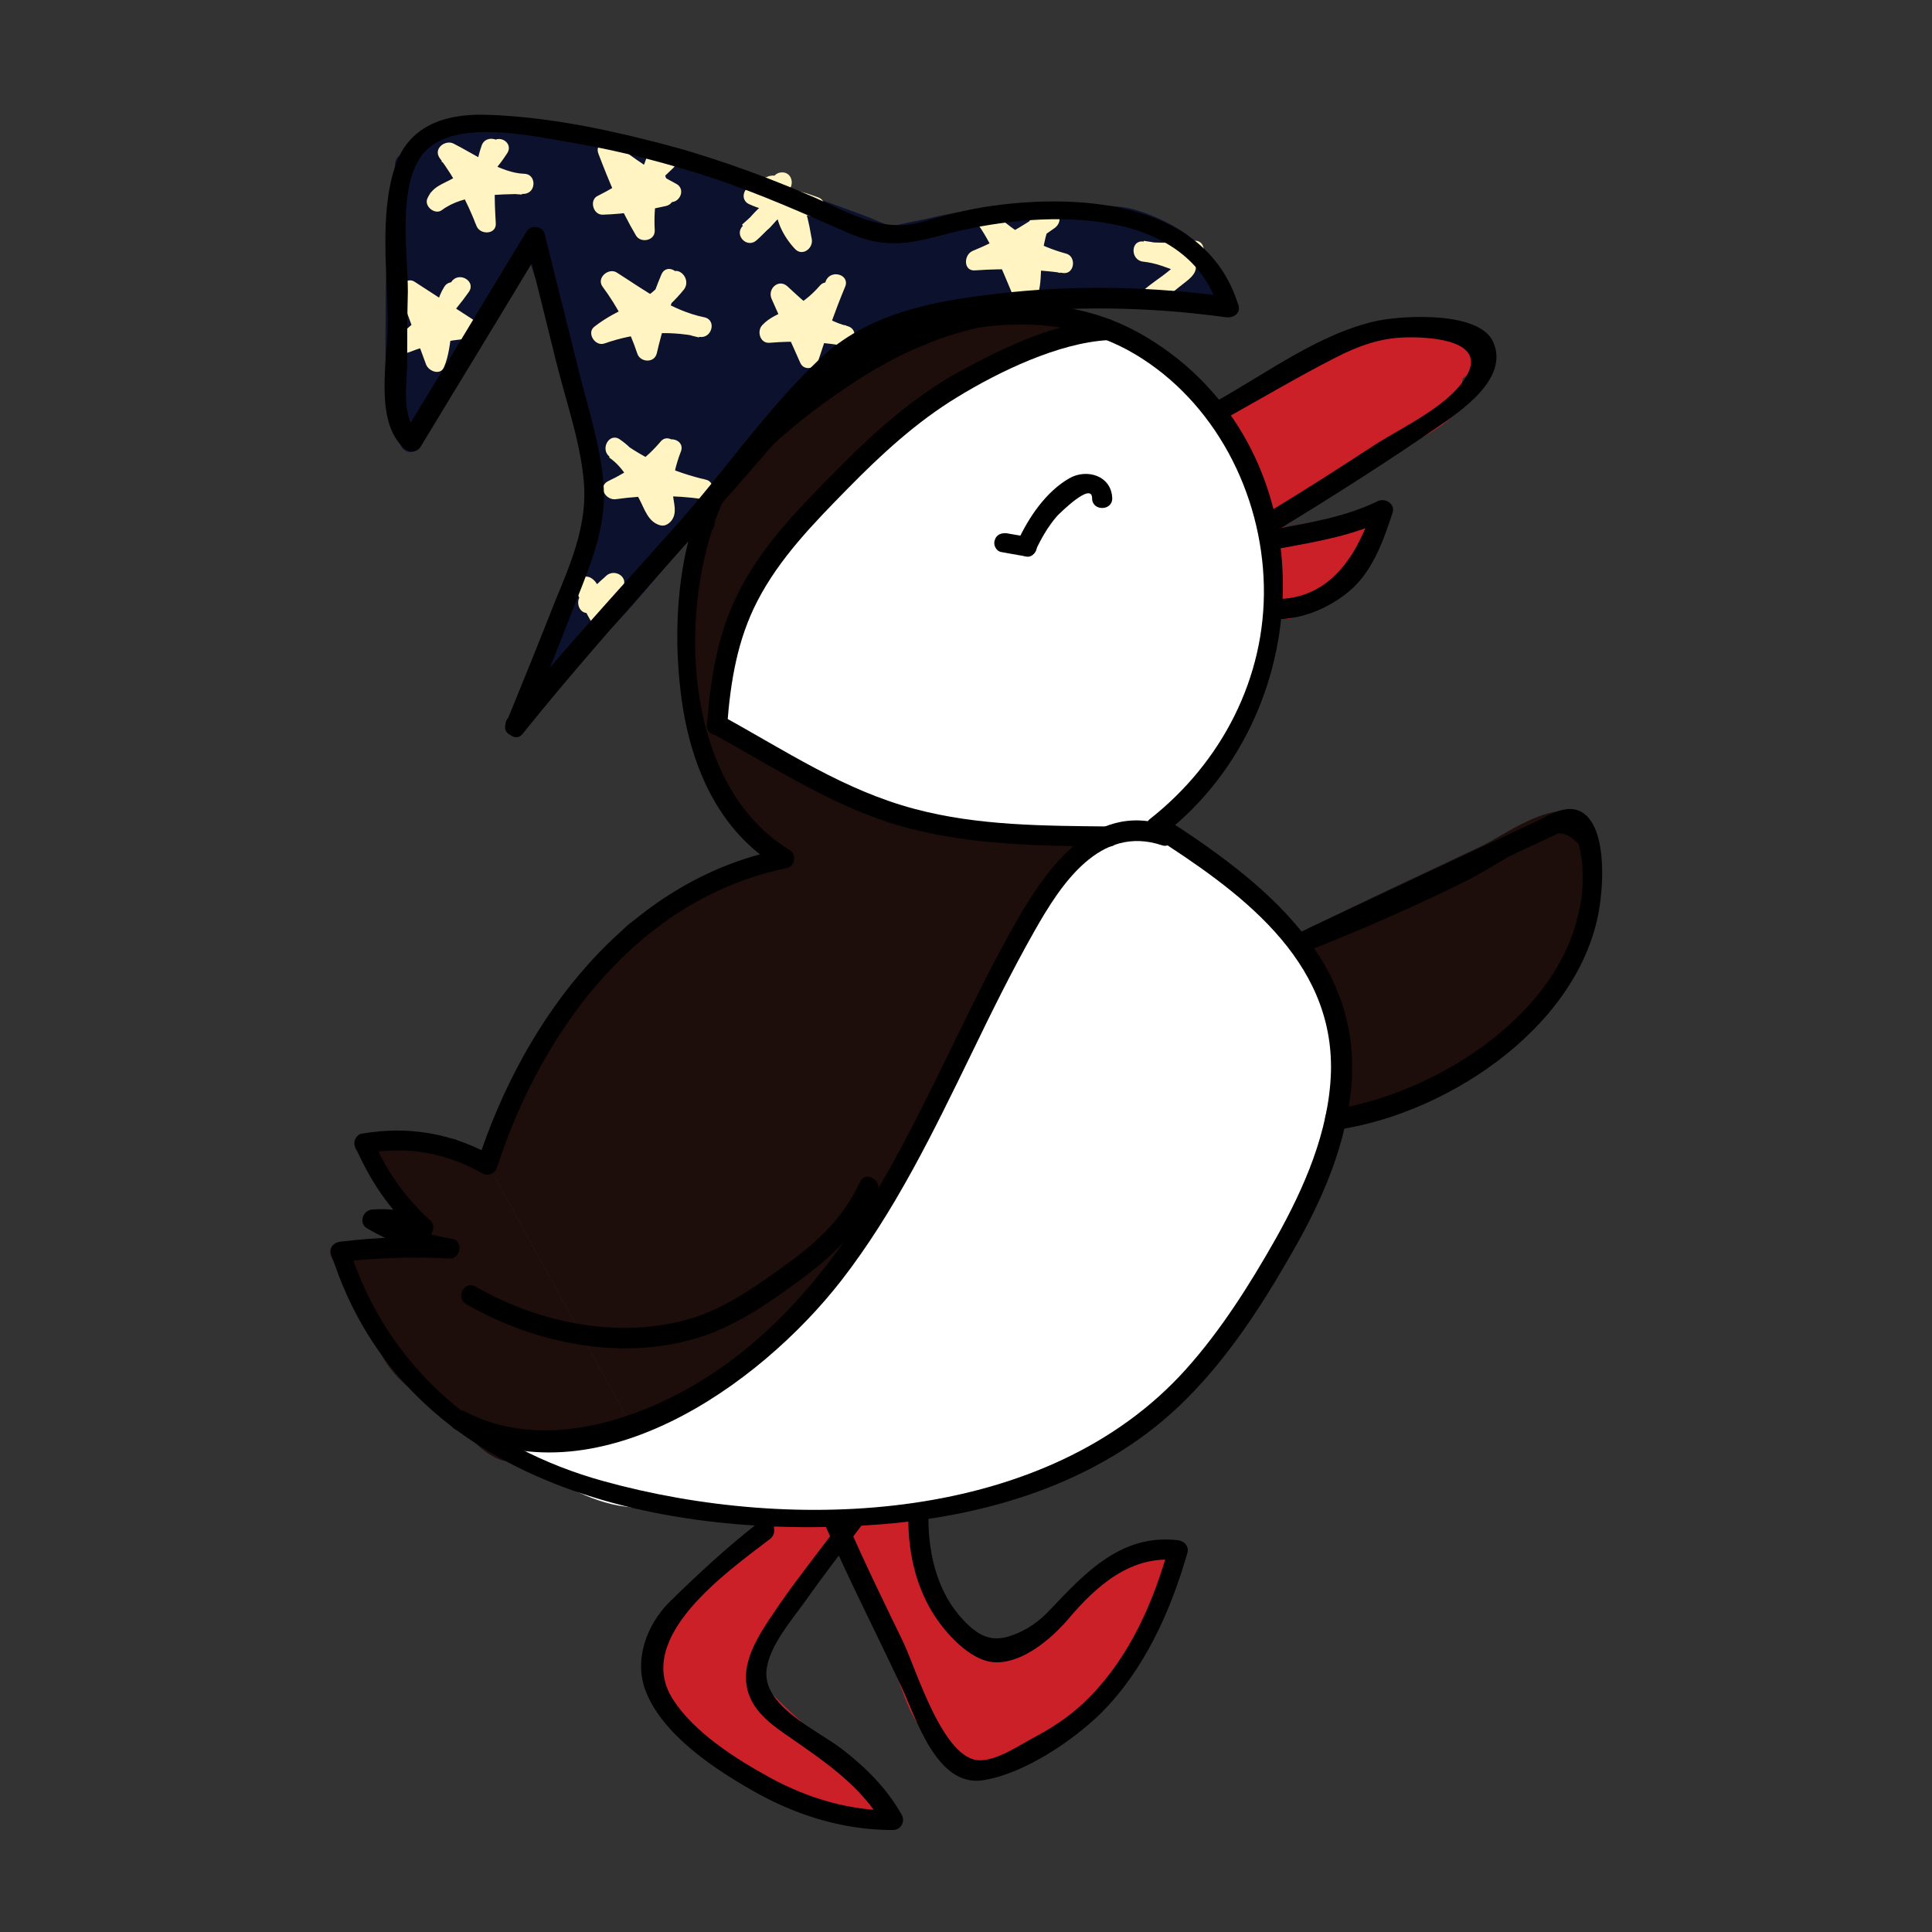 <?xml version="1.0" encoding="utf-8"?>
<!-- Generator: Adobe Illustrator 19.1.0, SVG Export Plug-In . SVG Version: 6.00 Build 0)  -->
<svg version="1.1" xmlns="http://www.w3.org/2000/svg" xmlns:xlink="http://www.w3.org/1999/xlink" x="0px" y="0px"
	 viewBox="0 0 288 288" style="enable-background:new 0 0 288 288;" xml:space="preserve">
<rect x="0" y="0" width="288" height="288" fill="#333333" stroke="none"/>
<style type="text/css">
	.st0{display:none;}
	.st1{display:inline;}
	.st2{fill:#CB2027;}
	.st3{fill:#1D0D0B;}
	.st4{fill:#FFFFFF;}
	.st5{fill:#0C122E;}
	.st6{fill:#FFF4C2;}
</style>
<g id="puffin_colors">
</g>
<g id="base_puffin">
</g>
<g id="wings_and_wands">
</g>
<g id="hat_colors">
</g>
<g id="hat">
	<g>
		<polygon class="st2" points="184.3,60.9 204.1,51.2 208.9,50.2 220.2,52.8 191.3,76.7 		"/>
		<g>
			<path class="st2" d="M185.1,62.2c6.2-3,12.3-6.6,18.6-9.2c1.2-0.5,1.1-0.4,2.3-0.7c0.9-0.2,2.1-0.6,3.1-0.6
				c-0.7,0-0.3,0.1,0.2,0.1c3.5,0.5,7,1.6,10.4,2.4c-0.2-0.8-0.4-1.7-0.7-2.5c-9.6,8-19.2,16-28.8,24c0.8,0.1,1.6,0.2,2.4,0.3
				c-2.3-5.3-4.7-10.5-7-15.8c-0.8-1.8-3.4-0.2-2.6,1.5c2.3,5.3,4.7,10.5,7,15.8c0.4,1,1.7,0.9,2.4,0.3c9.6-8,19.2-16,28.8-24
				c0.9-0.7,0.4-2.3-0.7-2.5c-6.1-1.4-11.5-3.6-17.6-1.3c-6.7,2.6-13,6.4-19.4,9.6C181.8,60.5,183.4,63.1,185.1,62.2z"/>
		</g>
	</g>
	<g>
		<polygon class="st2" points="192,80.1 204.7,77.7 197.7,88 192,90.8 190.7,80.3 		"/>
		<g>
			<path class="st2" d="M192.4,81.5c4.2-0.8,8.4-1.6,12.6-2.4c-0.6-0.7-1.1-1.5-1.7-2.2c-1.9,2.8-3.9,5.7-5.8,8.5
				c-0.3,0.5-0.7,1.1-1.1,1.6c-0.4,0.4,0.1-0.2,0.3-0.3c-0.2,0.1-0.5,0.3-0.7,0.4c-1.7,0.6-3.3,1.6-4.9,2.4c0.8,0.4,1.5,0.9,2.3,1.3
				c-0.5-3.5-0.9-7.1-1.4-10.6c-0.5,0.5-1,1-1.5,1.5c0.5-0.1,0.9-0.1,1.4-0.2c1.9-0.2,1.9-3.2,0-3c-0.5,0.1-0.9,0.1-1.4,0.2
				c-0.7,0.1-1.6,0.6-1.5,1.5c0.5,3.5,0.9,7.1,1.4,10.6c0.1,1.1,1.2,1.8,2.3,1.3c2.7-1.3,5.4-2.2,7.1-4.7c2-3,4.1-6,6.1-9
				c0.8-1.2-0.5-2.4-1.7-2.2c-4.2,0.8-8.4,1.6-12.6,2.4C189.7,79,190.5,81.9,192.4,81.5z"/>
		</g>
	</g>
	<g>
		<polyline class="st2" points="191.3,76.7 215.6,60.9 216.7,55.5 191.3,76.7 		"/>
		<g>
			<path class="st2" d="M192.1,78c5.7-3.7,11.3-7.4,17-11.1c2.2-1.4,5.3-2.8,7.2-4.7c1.5-1.6,1.5-4.2,1.8-6.4
				c0.3-1.5-1.3-2.4-2.5-1.5c-8.4,7.1-16.9,14.1-25.3,21.2c-1.5,1.2,0.7,3.4,2.1,2.1c8.4-7.1,16.9-14.1,25.3-21.2
				c-0.8-0.5-1.7-1-2.5-1.5c-0.3,1.6-0.6,3.1-0.9,4.7c-0.2,0.8,1.1-0.5-0.3,0.3c-2.7,1.7-5.3,3.5-8,5.2c-5.1,3.4-10.3,6.7-15.4,10.1
				C189,76.5,190.5,79.1,192.1,78L192.1,78z"/>
		</g>
	</g>
	<g>
		<polyline class="st3" points="72.8,173.7 81.3,155.1 94.7,139.2 117,128.1 106.8,116.9 103.2,103.8 105.2,76.9 121.2,55.8 
			145.2,46.2 155.3,46.2 162.8,49.2 153.6,52.3 138.8,59.7 121.2,72 110.7,90.8 106.8,108 121.2,114.4 138.8,123.6 160.8,124.4 
			152.3,139.3 124.3,189.9 108.7,205 94.1,212.5 		"/>
		<g>
			<path class="st3" d="M74.1,174.5c2.5-5.6,5.2-11.1,7.7-16.8c1.7-3.9,6.2-8.2,9.5-12.1c1.1-1.3,3.6-4.7,4.3-5.2c1.7-1.3,4.1-2,6-3
				c5.4-2.7,10.9-5.4,16.3-8c0.9-0.4,0.9-1.7,0.3-2.4c-3-3.4-6-6.9-9.2-10.2c-1.3-1.3-0.6-0.1-1.2-2.3c-0.6-2.8-1.5-5.5-2.3-8.2
				c-0.9-3.2-0.6-5.1-0.3-9c0.4-5.5,0.8-11,1.3-16.5c0.1-1.2-0.1-2.8,0.3-4c-0.5,1.5,1.5-1.6,1.9-2c3.4-4.5,6.8-9,10.2-13.5
				c1.1-1.4,2.2-2.8,3.3-4.3c0.6-0.8,0.4-0.3-0.3,0.1c0.5-0.3,1.1-0.5,1.7-0.7c5.1-1.7,10.1-4,15.1-6c4.4-1.8,6.5-2.8,10.8-2.8
				c1.9,0,4.8-0.2,6.1,0.1c2.4,0.6,4.7,1.9,7,2.8c0-1,0-1.9,0-2.9c-10.7,3.6-20.8,8.1-30,14.6c-4,2.8-10.1,5.6-12.9,9.6
				c-2,2.9-3.6,6.4-5.3,9.5c-1.5,2.7-3.4,5.4-4.6,8.2c-2.3,5.4-2.9,12.1-4.2,17.8c-0.1,0.6,0.1,1.4,0.7,1.7
				c9.6,4.3,18.9,8.7,28.2,13.6c3.8,2,5.6,2.2,10,2.4c5.5,0.2,11.1,0.4,16.6,0.6c-0.4-0.8-0.9-1.5-1.3-2.3
				c-7.1,12.3-14,24.7-20.8,37.2c-4.6,8.3-9.2,16.6-13.7,24.9c-2.8,5.2-7.2,8.5-12,13.1c-2.6,2.5-4.5,4.7-7.2,6
				c-4.2,2.1-8.3,4.3-12.5,6.4c-1.7,0.9-0.2,3.5,1.5,2.6c5.9-3,12.5-5.3,17.2-10c4.6-4.4,10.7-8.8,14.1-14.2
				c9.4-15.1,17.3-31.4,26-47c3.2-5.9,6.6-11.7,10-17.5c0.6-1-0.2-2.2-1.3-2.3c-5.2-0.2-10.5-0.4-15.7-0.6c-2-0.1-4.2,0.2-6.2-0.2
				c1.2,0.2-0.1-0.2-0.7-0.5c-1.2-0.7-2.5-1.3-3.7-1.9c-8.9-4.7-17.8-8.9-27-13c0.2,0.6,0.5,1.1,0.7,1.7c1.3-5.5,1.9-11.6,3.8-17
				c1.5-4.2,6-10.8,8.6-15.5c0.5-0.9,0.9-1.9,1.6-2.8c0,0-0.4,0.2,0.7-0.5c3-2,6-4.2,8.9-6.2c4.3-3,8.2-5.6,12.8-7.9
				c6.6-3.3,11.6-5.4,18.5-7.7c1.5-0.5,1.4-2.4,0-2.9c-3.9-1.6-6.9-3-11.1-3c-4.1,0-6.9-0.1-10.6,1.3c-5.5,2.2-11,4.4-16.4,6.5
				c-2.6,1.1-4.4,1.5-6.1,3.7c-3.6,4.6-7,9.3-10.5,13.9c-1.8,2.3-4.2,4.6-4.8,7.4c-1,5-0.8,10.6-1.2,15.7c-0.3,3.5-1.1,7.5-0.7,11
				c0.3,2.6,1.5,5.3,2.2,7.8c0.5,1.9,0.8,4.1,1.8,5.8c2.4,4.1,7,7.7,10.2,11.3c0.1-0.8,0.2-1.6,0.3-2.4c-5.7,2.8-11.4,5.6-17.1,8.4
				c-1.8,0.9-4,1.6-5.6,2.8c-1.7,1.4-3.1,3.7-4.5,5.4c-3.2,3.9-7.4,7.7-9.7,12.2c-2.9,5.6-5.3,11.6-7.9,17.3
				C70.7,174.7,73.3,176.3,74.1,174.5L74.1,174.5z"/>
		</g>
	</g>
	<g>
		<polyline class="st3" points="72.8,173.7 54.4,170.6 64.7,186.1 50.7,186.7 59.2,203.1 75.3,216.6 94.1,212.5 		"/>
		<g>
			<path class="st3" d="M73.2,172.3c-6.1-1-12.3-2.1-18.4-3.1c-1.2-0.2-2.5,1-1.7,2.2c3.5,5.1,6.9,10.3,10.4,15.4
				c0.4-0.8,0.9-1.5,1.3-2.3c-4.7,0.2-9.4,0.4-14.1,0.6c-1.2,0.1-1.8,1.2-1.3,2.3c2.6,5.1,5,10.4,7.9,15.3c2.3,3.9,7,6.6,10.4,9.5
				c2.9,2.4,5.6,6.3,9.5,5.6c5.8-1.1,11.5-2.5,17.3-3.8c1.9-0.4,1.1-3.3-0.8-2.9c-5.3,1.2-10.7,2.3-16,3.5c-0.8,0.2-1.8,0.2-2.5,0.5
				c0.6-0.3,1.4,1.1,0.3-0.3c-1.7-2.2-4.7-4-6.8-5.7c-3.4-2.8-7.5-5.5-9.2-8.7c-2.5-4.8-5-9.7-7.5-14.5c-0.4,0.8-0.9,1.5-1.3,2.3
				c4.7-0.2,9.4-0.4,14.1-0.6c1.1,0,2-1.3,1.3-2.3c-3.5-5.1-6.9-10.3-10.4-15.4c-0.6,0.7-1.1,1.5-1.7,2.2c6.1,1,12.3,2.1,18.4,3.1
				C74.3,175.5,75.1,172.6,73.2,172.3L73.2,172.3z"/>
		</g>
	</g>
	<g>
		<polyline class="st3" points="59.3,170.1 67.4,171.3 63.4,172.1 59.3,170.1 		"/>
		<g>
			<path class="st3" d="M58.9,171.5c2.7,0.4,5.4,0.8,8.1,1.2c0-1,0-1.9,0-2.9c-1.4,0.3-2.7,0.5-4.1,0.8c0.4,0.1,0.8,0.1,1.2,0.2
				c-1.4-0.7-2.7-1.4-4.1-2.1c-1.7-0.9-3.2,1.7-1.5,2.6c1.4,0.7,2.8,1.7,4.2,2.1c1.4,0.4,3.6-0.5,5-0.7c1.4-0.3,1.5-2.7,0-2.9
				c-2.7-0.4-5.4-0.8-8.1-1.2C57.8,168.4,57,171.2,58.9,171.5L58.9,171.5z"/>
		</g>
	</g>
	<g>
		<polygon class="st3" points="196.1,139.7 233,122.2 236.1,124.1 237.2,133.4 230,149.7 217.4,160 200,165 		"/>
		<g>
			<path class="st3" d="M196.8,141c6.2-2.9,12.3-5.8,18.5-8.7c4.1-2,8.2-3.9,12.4-5.9c1.4-0.7,2.8-1.3,4.2-2
				c0.8-0.4,2.4-0.6,1.2-0.8c-1.4-0.2,1,1.2,1.5,1.3c0.8,0.3,0.4-1.2,0.2,0.2c-0.3,1.9,0.4,4.9,0.8,6.7c0.1,0.3,0.2,1.9,0.3,1.2
				c0.1-0.6-0.3,0.6-0.4,0.9c-0.9,2-1.8,4-2.7,6c-1.1,2.5-2.7,7.5-4,9c-2.5,2.9-6.4,5.2-9.4,7.6c-0.8,0.6-1.6,1.3-2.4,1.9
				c-0.7,0.5-0.6,0.4-0.2,0.2c-1.5,0.7-3.3,1-4.9,1.4c-4.1,1.2-8.2,2.4-12.3,3.5c0.6,0.3,1.2,0.7,1.8,1c-1.3-8.4-2.6-16.8-3.9-25.3
				c-0.3-1.9-3.2-1.1-2.9,0.8c1.3,8.4,2.6,16.8,3.9,25.3c0.1,0.8,1.1,1.3,1.8,1c3.8-1.1,7.6-2.2,11.4-3.3c2.8-0.8,5.4-1.2,7.7-3
				c3.6-2.7,7.8-5.6,10.9-8.8c2.2-2.2,3.1-5.7,4.3-8.6c1.2-2.8,3.6-6.4,4-9.5c0.2-1.8-0.5-4.1-0.7-5.9c-0.1-1.3,0-3.2-0.8-4.3
				c-3.9-5.3-12.5,1.5-16.4,3.3c-8.5,4-17,8-25.5,12.1C193.6,139.2,195.1,141.8,196.8,141z"/>
		</g>
	</g>
	<g>
		<path class="st2" d="M129.5,267l-15.8-13.4l-2.7-3.4l4.4-9.4l7.1-8.5l0.9-9.2c-0.1,0-0.2,0-0.3,0l-22.6,19.2l-3.2,4.1l6.6,12.9
			l14.1,8.2l12.9,2.2L129.5,267z"/>
		<g>
			<path class="st2" d="M130.6,265.9c-6.3-5.4-13.4-10.3-18.5-16.9c0.1,0.6,0.2,1.2,0.2,1.8c2.7-5.6,4.5-9.5,8.4-14.1
				c1.3-1.6,2.8-2.9,3.4-4.9c0.8-2.7,0.6-6,0.9-8.8c0.1-0.6-0.5-1.3-1.1-1.4c-1.8-0.3-3.4,1.7-4.6,2.8c-3.2,2.7-6.4,5.4-9.6,8.1
				c-4.8,4.1-9.5,7.7-13.3,12.7c-0.4,0.6-0.6,1.2-0.2,1.8c1.9,3.8,3.8,7.8,5.9,11.5c1.5,2.8,4.3,3.7,7.1,5.3c2.9,1.7,5.9,4,9,5
				c3.9,1.2,8.5,1.4,12.5,2.1c1.3,0.2,2.4-1,1.7-2.2c-0.5-0.9-1-1.7-1.4-2.6c-0.9-1.7-3.5-0.2-2.6,1.5c0.5,0.9,1,1.7,1.4,2.6
				c0.6-0.7,1.1-1.5,1.7-2.2c-3.8-0.6-7.7-1.1-11.5-1.9c-2.6-0.6-6-3-8.9-4.6c-1.8-1-3.7-2-5.5-3.2c-0.8-0.6-0.5-0.3-0.3-0.1
				c-0.4-0.5-0.6-1.3-0.9-1.8c-1.8-3.6-3.7-7.3-5.5-10.9c-0.1,0.6-0.2,1.2-0.2,1.8c3.4-4.4,7.2-7.5,11.5-11.2c3.1-2.7,6.3-5.3,9.4-8
				c1.1-1,2.4-1.9,3.4-2.9c1.4-1.4,1.6-0.5,0.3-0.8c-0.4-0.5-0.7-1-1.1-1.4c-0.3,2.9-0.3,5.8-0.9,8.7c-0.2,1.1,0.7-1.2,0.1-0.2
				c-0.3,0.4-0.6,0.8-1,1.2c-1.2,1.3-2.4,2.8-3.5,4.2c-3.2,3.8-4.9,8-7,12.5c-0.3,0.7-0.2,1.3,0.2,1.8c5.2,6.5,12.2,11.5,18.5,16.9
				C129.9,269.3,132.1,267.2,130.6,265.9z"/>
		</g>
	</g>
	<g>
		<path class="st2" d="M165.9,236.5l-10.2,8.9l-7,3.1l-7.7-6.9l-4.4-6.7l-1.7-11.7c0,0,0,0-0.1,0c-0.7,0.1-1.3,0-1.9-0.2l-6.9,5.8
			l12.1,27.5l6.4,5.8l10.9-4.2l11.9-11.2l6.4-13.9L165.9,236.5z"/>
		<g>
			<path class="st2" d="M164.9,235.4c-2.9,2.5-5.8,5.1-8.8,7.6c-2.2,1.9-5.2,2.8-8.2,4.1c0.6,0.1,1.2,0.2,1.8,0.2
				c-4.1-3.7-7.3-6.4-10.2-10.8c-2.5-3.9-2.5-9-3.3-13.9c-0.1-0.8-1.1-1.2-1.8-1c-2.3,0.5-2.2-0.1-4.3,1.6c-1.7,1.4-3.5,2.9-5.2,4.3
				c-0.5,0.5-0.5,1.2-0.2,1.8c2.9,6.6,5.8,13.2,8.7,19.9c1,2.4,1.9,5.5,3.3,7.6c1.6,2.3,4.6,4.2,6.7,6.1c0.4,0.3,1,0.6,1.5,0.4
				c3.5-1.3,7.5-2.3,10.8-4.1c3-1.7,5.6-5,8.1-7.4c2.3-2.2,4.4-3.8,5.7-6.6c1.8-4,3.7-7.9,5.5-11.9c0.6-1.4-0.7-2.7-2.1-2.1
				c-2.6,1.2-5.2,2.5-7.7,3.7c-1.7,0.8-0.2,3.4,1.5,2.6c2.6-1.2,5.2-2.5,7.7-3.7c-0.7-0.7-1.4-1.4-2.1-2.1c-2.8,6-4.7,12.2-9,16.3
				c-2.9,2.7-5.6,5.9-8.8,8.3c-0.4,0.3,0.9-0.5-0.4,0.1c-0.9,0.4-1.9,0.7-2.8,1.1c-1.7,0.6-4.8,1.2-6.1,2.3c-1,0.9-1.5-0.5,0.3,0.7
				c-0.7-0.5-1.4-1.2-2-1.8c-1.2-1.1-3.4-2.7-4.2-3.7c-1.1-1.6-2.2-5-3.1-7.2c-3-6.8-5.9-13.5-8.9-20.3c-0.1,0.6-0.2,1.2-0.2,1.8
				c1.6-1.4,3.2-2.7,4.9-4.1c0.5-0.4,1.3-1.4,1.9-1.6c-1.3,0.4,0.8,0.6,1.4,0.5c-0.6-0.3-1.2-0.7-1.8-1c0.8,5.1,0.7,10.3,3.6,14.6
				c3,4.6,6.5,7.7,10.6,11.4c0.5,0.5,1.2,0.5,1.8,0.2c2.9-1.3,5.9-2.2,8.3-4.2c3.2-2.6,6.2-5.4,9.3-8.1
				C168.5,236.2,166.3,234.1,164.9,235.4z"/>
		</g>
	</g>
	<g>
		<g>
			<path d="M123.2,227.8c3.5,8,7.5,15.8,11.2,23.7c2.2,4.7,5.2,14.8,12,13.9c6.1-0.9,13.4-5.8,17.7-10c6.5-6.5,10.4-15.2,12.9-23.9
				c0.3-1-0.5-1.8-1.4-1.9c-8.4-1-13.8,4.8-19.1,10.4c-1.6,1.7-3.4,3-5.7,3.8c-3.1,1.1-5,0-7.2-2.3c-3.8-4-5.2-9.7-5.2-15.1
				c0-1.9-3-1.9-3,0c0,4.8,1,9.6,3.5,13.8c1.8,3,5.7,7.5,9.5,7.6c4.1,0.1,8.3-3.5,10.8-6.4c4.2-5,9.5-9.7,16.4-8.8
				c-0.5-0.6-1-1.3-1.4-1.9c-2.2,8-5.7,16-11.6,22.1c-2.4,2.5-5.1,4.4-8.1,6c-2.3,1.2-5.7,3.6-8.4,3.6c-5.4,0.1-9.4-13.2-11.4-17.5
				c-3-6.2-6-12.3-8.7-18.6C125,224.5,122.4,226.1,123.2,227.8L123.2,227.8z"/>
		</g>
	</g>
	<g>
		<polygon class="st4" points="78.3,216.6 90.2,222.7 119.8,226.1 144.2,223.8 161.9,217.4 183.2,198.5 194.5,179.5 199,167 
			199.3,155.5 192.2,139.3 177.6,126.8 172.1,123.2 181.8,112.9 188.9,95.5 189.3,84.3 184.5,67.7 175,55.5 165,49.1 165,49.1 
			158.2,51.6 138.8,59.7 131.8,66.9 121.2,77.1 116.3,84.3 108.7,98.4 108.9,108 117.8,112.9 127.3,117.8 138.8,121 160.4,124.4 
			163.9,124.4 155.8,136.4 149.9,144.6 144,158.3 131,183.4 117.3,199.4 101.8,210 90.2,213.5 		"/>
		<g>
			<path class="st4" d="M77.6,217.9c5.1,2.6,9.9,6,15.7,6.7c8.5,1,17.1,2.5,25.7,2.9c6.8,0.3,14.1-1.2,20.9-1.8
				c6.8-0.6,12.8-3.4,19.2-5.7c5.9-2.1,9.9-6.9,14.6-11c4.7-4.1,9.6-7.7,12.8-13c3.6-6.1,8.1-12,10.5-18.7c2.5-7,5.1-13.8,3.9-21.5
				c-0.5-3.2-2.7-6.6-4-9.5c-1.3-2.9-2.2-6.3-4.4-8.6c-5.5-6-12.8-11.3-19.7-15.7c0.1,0.8,0.2,1.6,0.3,2.4c3-3.2,6.6-6.2,9.2-9.7
				c1.9-2.6,2.9-6,4.1-9c3-7.3,5.7-14.1,4.2-22.3c-0.9-4.8-2.7-9.7-4.2-14.4c-1-3.3-3.5-5.7-5.6-8.4c-2.3-3-4.1-5.7-7.3-7.8
				c-3-1.9-6.5-5.8-10.1-4.7c-3.7,1.1-7.3,2.8-10.8,4.3c-4.5,1.9-9.5,3.4-13.8,5.8c-3,1.7-5.3,5-7.8,7.4c-3,3-6.1,5.9-9.1,8.8
				c-5.6,5.4-9,13.1-12.7,19.9c-2.1,3.8-2,5.5-1.9,9.9c0,1.3-0.4,3.6,0.4,4.8c0.9,1.3,3.6,2.1,4.9,2.8c8.3,4.6,16.1,8.5,25.5,10.6
				c8.2,1.9,17.4,3.5,25.8,3.5c-0.4-0.8-0.9-1.5-1.3-2.3c-4.5,6.6-10.2,13.3-14.1,20.3c-3.9,7-6.6,15.1-10.3,22.3
				c-2.6,5-5.2,9.9-7.7,14.9c-1.2,2.5-3.8,5.1-6.1,7.7c-2.4,2.8-6,7.6-8.1,9.5c-3.9,3.3-8.7,5.9-12.9,8.8c-6.3,4.3-17.4,5.9-25.4,8
				c-1.9,0.5-1.1,3.4,0.8,2.9c4-1.1,8-2.1,12-3.2c3.8-1.1,8.4-1.9,11.9-3.6c4.5-2.3,8.7-6,12.9-8.8c2.9-2,4.6-4,6.9-6.7
				c3.1-3.7,6.9-7.3,9.6-11.2c2.2-3.1,3.7-6.9,5.4-10.3c4.4-8.6,8.6-17,12.4-25.8c3.5-8.2,10.3-15.8,15.3-23.2
				c0.7-1-0.2-2.3-1.3-2.3c-7.6,0-16.1-1.7-23.8-3.2c-7.6-1.5-13.4-3.9-20.1-7.3c-1.1-0.6-2.1-1.1-3.2-1.7c-1.7-0.9-4.5-3.3-6.3-3.5
				c-1.4-0.2-0.1,0.3-0.1,0.4c0-1.1-0.1-2.3-0.1-3.4c0-1.2,0-2.4-0.1-3.7c0-0.4,0.1-2.7-0.2-1.4c1.1-3.8,4.3-7.9,6.2-11.4
				c1.7-3.1,3.6-6.1,5.7-8.9c3.8-5.1,10.3-10.2,15.2-15.1c0.8-0.8,1.6-1.7,2.4-2.4c0.9-0.8-0.5,0.1,0.2-0.2c1.5-0.9,3.4-1.4,5-2.1
				c4.4-1.9,8.8-3.8,13.3-5.6c1.1-0.4,2.2-0.9,3.3-1.3c1.1-0.4,2.3-0.7,3.4-1.3c1.2-0.6-0.6-0.7,0.5,0c2.9,1.9,7.4,4.3,9.3,6.3
				c3.1,3.1,5.8,7.2,8.4,10.8c0.5,0.6,0.7,1.1,0.4,0.4c0.2,0.5,0.4,1.2,0.5,1.7c0.6,2.5,1.4,4.9,2.1,7.3c1.5,5.2,2,7.4,1.8,12.6
				c-0.2,4.9-0.7,6.6-2.6,11.3c-1.1,2.7-2.2,5.4-3.3,8.1c-0.4,0.9-0.7,1.9-1.1,2.7c-0.5,1,0.5-0.6-0.2,0.2c-2.8,3.5-6.3,6.6-9.3,9.9
				c-0.7,0.7-0.5,1.8,0.3,2.4c6.1,4,11.3,8.6,17.1,13.6c2.4,2.1,2.6,2.2,3.8,5.1c1.8,4,3.5,7.9,5.3,11.9c0.8,1.7,0.3-0.1,0.3,1.6
				c0,2.2-0.1,4.3-0.2,6.5c-0.1,3.7-0.6,5.1-2,8.8c-2.5,6.9-5.4,11.8-9.3,18.4c-1.2,2-3.4,6.1-4.3,7.2c-1.8,2.1-4.4,3.9-6.6,5.8
				c-3.5,3.1-7.1,6.3-10.6,9.4c-1.1,1-2.2,1.9-3.2,2.9c-1.3,1.2,0.5,0.1-1.1,0.7c-5.5,2.1-13,5.6-17.9,6.2
				c-7.4,0.9-15.3,2.1-22.7,2.2c-7.7,0-15.8-1.8-23.4-2.6c-1.7-0.2-3.4-0.4-5.2-0.6c-1.9-0.2,0.1,0.4-1.6-0.5
				c-3.5-1.9-7.2-3.7-10.7-5.5C77.4,214.5,75.8,217,77.6,217.9z"/>
		</g>
	</g>
	<g>
		<g>
			<path d="M106.5,78.2c0.7-5.2,2-9.8,5.7-13.7c4.7-5,11-8.6,17.3-11.1c12.7-5.1,27.4-7.9,39.7-0.6c11.9,7.1,18.9,20.7,19.2,34.5
				c0.3,13.7-6.3,26.4-17,34.8c-0.8,0.6-0.4,1.9,0.3,2.4c12.8,8.2,27.2,18.4,26.7,35.4c-0.3,8.8-4,17.2-8.2,24.7
				c-3.9,6.9-8.2,13.7-13.4,19.5c-20.7,23.1-58.6,24.5-86.8,16.7c-17.8-4.9-32.2-16.6-37.9-34.6c-0.5,0.6-1,1.3-1.4,1.9
				c5.4-0.6,10.9-0.8,16.3-0.5c1.7,0.1,2.1-2.7,0.4-2.9c-4-0.7-7.7-2-11.3-4.1c-0.3,0.9-0.5,1.9-0.8,2.8c2.7-0.2,5,0.2,7.4,1.1
				c1.4,0.5,2.5-1.5,1.5-2.5c-3.7-3.4-6.5-7.2-8.5-11.9c-0.3,0.6-0.7,1.2-1,1.8c6.1-1.1,11.9,0,17.2,3c0.9,0.5,1.9,0,2.2-0.9
				c6.6-20.4,21.1-40.1,43.2-44.6c1.3-0.3,1.4-2.1,0.4-2.7c-17.4-10.5-17.2-41.4-7.4-56.8c1-1.6-1.6-3.1-2.6-1.5
				c-6.5,10.3-7.7,24-6.1,35.8c1.4,10.1,5.5,19.7,14.5,25.1c0.1-0.9,0.2-1.8,0.4-2.7c-23.1,4.6-38.4,25.3-45.3,46.6
				c0.7-0.3,1.5-0.6,2.2-0.9c-6.1-3.4-12.6-4.5-19.5-3.3c-0.7,0.1-1.3,1.1-1,1.8c2.2,5.1,5.1,9.5,9.3,13.2c0.5-0.8,1-1.7,1.5-2.5
				c-2.8-1-5.3-1.4-8.2-1.2c-1.4,0.1-2.1,2-0.8,2.8c3.8,2.2,7.7,3.6,12,4.4c0.1-1,0.3-2,0.4-2.9c-5.5-0.3-10.9-0.2-16.3,0.5
				c-0.9,0.1-1.8,0.9-1.4,1.9c11,34.8,50,42.8,82.3,40.2c16.6-1.4,33.1-6.6,45.1-18.6c6.1-6.1,11-13.5,15.3-21
				c4.4-7.5,8.2-15.7,9.2-24.4c2.5-19.8-13-31.8-27.9-41.4c0.1,0.8,0.2,1.6,0.3,2.4c23.6-18.6,24.1-57.9-2.9-74
				c-13.5-8.1-29.9-5-43.6,0.9c-6.4,2.7-12.7,6.5-17.4,11.7c-3.8,4.1-5.3,9.1-6.1,14.6C103.4,79.3,106.3,80.1,106.5,78.2L106.5,78.2
				z"/>
		</g>
	</g>
	<g>
		<g>
			<path d="M67.9,213.1c20.7,10.9,45.2-6.4,57.5-22.2c8-10.3,13.7-22.1,19.4-33.8c3-6.2,6-12.3,9.4-18.3c3.9-6.9,9.7-15.9,19-12.8
				c1.8,0.6,2.6-2.3,0.8-2.9c-11.4-3.9-18.6,7.2-23.3,15.7c-6.5,11.7-11.7,24.1-18.3,35.8c-6.4,11.4-14.4,22-25.2,29.5
				c-10.4,7.2-25.9,12.7-37.9,6.3C67.7,209.6,66.2,212.2,67.9,213.1L67.9,213.1z"/>
		</g>
	</g>
	<g>
		<g>
			<path d="M154.4,44.7c-10.4,0.3-20.1,4-28.7,9.7c-8.5,5.6-17.6,13-22.6,22c-0.9,1.7,1.6,3.2,2.6,1.5c4.8-8.5,13.5-15.6,21.6-20.9
				c8.2-5.4,17.3-9,27.2-9.2C156.3,47.7,156.3,44.7,154.4,44.7L154.4,44.7z"/>
		</g>
	</g>
	<g>
		<g>
			<path d="M183,62.2c5.4-3,10.6-6.1,16.1-8.9c3.3-1.7,6.6-2.9,10.3-3c3.1-0.1,11.8,0.2,9.5,5.2c-2.3,4.8-9.8,8.1-14.1,10.9
				c-5.2,3.4-10.5,6.8-15.8,10c-1.6,1-0.1,3.6,1.5,2.6c8-4.9,15.9-9.9,23.6-15.2c3.6-2.5,10.9-7.3,8.5-12.8c-2-4.6-13.2-4-17.2-3.2
				c-8.5,1.8-16.4,7.7-23.9,11.9C179.8,60.6,181.3,63.2,183,62.2L183,62.2z"/>
		</g>
	</g>
	<g>
		<g>
			<path d="M191.1,81.7c5.4-1,10.8-1.9,15.8-4.4c-0.7-0.6-1.5-1.1-2.2-1.7c-2.3,7-6.3,13.8-14.7,13.7c-1.9,0-1.9,3,0,3
				c3.8,0.1,7.8-1.5,10.8-3.9c3.7-2.9,5.4-7.7,6.8-12c0.4-1.3-1.1-2.2-2.2-1.7c-4.7,2.3-10,3.2-15.1,4.1
				C188.4,79.2,189.2,82,191.1,81.7L191.1,81.7z"/>
		</g>
	</g>
	<g>
		<g>
			<path d="M154.3,82.2c0.9-1.9,1.9-3.7,3.3-5.3c0.4-0.4,5.2-5.2,5.2-2.6c0,1.9,3,1.9,3,0c-0.1-3.4-3.8-4.5-6.4-3
				c-3.5,2-6.1,5.9-7.7,9.4C151,82.4,153.5,84,154.3,82.2L154.3,82.2z"/>
		</g>
	</g>
	<g>
		<g>
			<path d="M149.3,82.3c1.1,0.2,2.2,0.4,3.4,0.6c0.8,0.1,1.6-0.2,1.8-1c0.2-0.7-0.2-1.7-1-1.8c-1.1-0.2-2.2-0.4-3.4-0.6
				c-0.8-0.1-1.6,0.2-1.8,1C148,81.2,148.5,82.2,149.3,82.3L149.3,82.3z"/>
		</g>
	</g>
	<g>
		<g>
			<path d="M165,47.6c-7.4,0.4-15.4,4.2-21.8,7.7c-7.2,3.9-13.4,9.6-19.1,15.4c-5.4,5.5-10.8,11-14.2,18c-3,6.1-4,12.6-4.5,19.4
				c-0.2,1.9,2.8,1.9,3,0c0.5-6.5,1.5-12.7,4.5-18.5c3.3-6.4,8.4-11.6,13.4-16.7c5-5.1,10.3-10,16.4-13.7c6.2-3.8,15.1-8.1,22.5-8.5
				C166.9,50.5,167,47.5,165,47.6L165,47.6z"/>
		</g>
	</g>
	<g>
		<g>
			<path d="M106.1,109.3c9.7,5.3,18.7,11.4,29.5,14.2c9.7,2.5,19.8,2.6,29.7,2.7c1.9,0,1.9-3,0-3c-9.7-0.1-19.5-0.1-28.9-2.6
				c-10.6-2.8-19.3-8.7-28.8-13.9C105.9,105.8,104.4,108.4,106.1,109.3L106.1,109.3z"/>
		</g>
	</g>
	<g>
		<g>
			<path d="M69.5,194.4c10.4,6,23.9,8.7,35.5,4.7c5.3-1.8,10.4-5.4,14.8-8.7c4.6-3.4,8.6-7.4,11-12.7c0.8-1.7-1.8-3.3-2.6-1.5
				c-2.3,5-6.1,8.8-10.6,12c-4.1,3-8.7,6.3-13.5,8c-10.9,3.7-23.5,1.2-33.2-4.4C69.3,190.8,67.8,193.4,69.5,194.4L69.5,194.4z"/>
		</g>
	</g>
	<g>
		<g>
			<path d="M125.7,226.4c-3.1,4.2-6.4,8.3-9.4,12.6c-2,3-5,6.9-5.1,10.8c-0.1,4.1,2.7,6.5,5.7,8.6c5.6,3.9,11.5,7.7,14.9,13.8
				c0.4-0.8,0.9-1.5,1.3-2.3c-6.5,0-12.6-1.8-18.3-4.9c-5.1-2.8-11.3-6.7-14.5-11.7c-5.9-9.2,8.1-19,14.5-23.9
				c1.5-1.2,0-3.8-1.5-2.6c-4.8,3.7-9.2,7.8-13.5,12c-3.4,3.4-5.4,8.7-3.5,13.4c2.5,6.3,9.9,11.3,15.5,14.5
				c6.5,3.8,13.7,6.1,21.3,6.1c1.2,0,1.9-1.3,1.3-2.3c-2.2-3.9-5.3-7-8.8-9.7c-3.7-2.9-12.2-6.5-11.3-12.1c0.5-3.5,3.8-7.3,5.8-10.1
				c2.6-3.7,5.4-7.3,8.1-10.9C129.4,226.4,126.8,224.9,125.7,226.4L125.7,226.4z"/>
		</g>
	</g>
	<g>
		<g>
			<path d="M199.4,168.4c17-2.5,37.2-16.2,39.2-34.4c0.4-3.3,0.6-9.8-2.1-12.4c-2.5-2.4-6,0.1-8.3,1.4
				c-11.2,6.2-22.9,11.6-34.8,16.2c0.4,0.9,0.8,1.8,1.2,2.7c12.4-5.8,24.9-11.7,37.3-17.5c1.7-0.8,0.2-3.4-1.5-2.6
				c-12.4,5.8-24.9,11.7-37.3,17.5c-1.5,0.7-0.4,3.4,1.2,2.7c8.2-3.2,16.2-6.7,24.1-10.6c3.9-1.9,8.1-5.1,12.1-6.3
				c1.5-1.4,3.1-1.1,4.8,0.7c0.4,1.4,0.6,2.8,0.6,4.2c0.1,2.2-0.1,4.4-0.7,6.6c-3.6,15.3-21.6,26.5-36.5,28.8
				C196.7,165.8,197.5,168.7,199.4,168.4L199.4,168.4z"/>
		</g>
	</g>
	<g>
		<polyline class="st5" points="78.8,103.8 93.1,89.4 120.2,57 132.5,48.8 142.2,46.2 155.5,44.2 163.1,43.5 176.8,44.7 183.2,45.7 
			176.8,36.6 167.8,32.2 145.2,32.5 133.2,35.2 101.8,23.7 73.7,18.5 60.6,24.3 59.2,41.7 59.2,59.4 61.3,65.7 74.4,44.2 78.8,32.7 
			83.7,48.8 88.4,69.4 89.1,81.5 78.8,103.8 78.8,103.8 		"/>
		<g>
			<path class="st5" d="M79.8,104.9c5.1-5.1,10.5-10,15.2-15.5c7-8.1,13.7-16.3,20.5-24.5c5.3-6.3,9.4-10.2,16.9-14.3
				c5.8-3.2,16.1-4,23.1-4.9c8.7-1.1,18.4,0,27.2,1.5c1.2,0.2,2.5-1,1.7-2.2c-2.2-3.1-4.3-7.6-7.3-9.9c-2.5-1.9-7.1-4-10.3-4.3
				c-5.5-0.5-11.4,0.1-17,0.2c-4.2,0.1-7.5,0.6-11.6,1.6c-1.3,0.3-2.6,0.5-3.8,0.8c-0.7,0.2-2.3,0.2-1,0.4c-1.4-0.2-3-1.1-4.4-1.6
				c-5.7-2.1-11.4-4.2-17.2-6.3c-3.3-1.2-6.6-2.7-10-3.6c-4.7-1.2-9.6-1.8-14.4-2.6c-3.2-0.6-6.5-1.2-9.7-1.8
				c-1.4-0.3-3.2-0.9-4.7-0.7c-2,0.3-4.2,1.9-6,2.7c-2.5,1.1-5,2.2-7.4,3.3c-0.5,0.2-0.7,0.8-0.7,1.3c-0.5,6.5-1.4,13.1-1.4,19.6
				c0,4.6-0.1,9.3,0,13.9c0,2.9,1.3,5.6,2.2,8.3c0.4,1.2,2,1.5,2.7,0.4c3.7-6.2,7.5-12.3,11.2-18.5c2.8-4.7,4.4-9.8,6.4-14.9
				c-1,0-1.9,0-2.9,0C81,45,85.1,57.2,86.9,69.5c0.3,1.8,0.3,6.4,0.5,9.1c0,0.8,0,3.4,0.3,2.3c-0.3,1.1-1,2.1-1.4,3.1
				c-2.9,6.3-5.8,12.7-8.7,19c-0.8,1.7,1.8,3.3,2.6,1.5c3-6.5,6-13.1,9-19.6c2.2-4.8,1.5-10.5,0.8-15.8c-1.7-12.5-6-24.9-9.7-36.9
				c-0.5-1.5-2.4-1.4-2.9,0c-2.1,5.5-3.6,10.2-6.5,14.8C67.3,53.1,63.6,59,60,65c0.9,0.1,1.8,0.2,2.7,0.4c-0.7-2.1-1.9-4.9-2.1-6.5
				c-0.4-3.3,0-6.9,0-10.2c0-5.6,0.3-11,0.8-16.6c0.1-1.7,0.3-3.4,0.4-5.2c0-0.5,0.3-1.3,0.1-1.7c-0.3-1.4,0.5,0.1-0.6,0.4
				c3.1-1,6.1-2.7,9.1-4c1.2-0.5,2.4-1.2,3.6-1.6c-0.6,0.2-1-0.2,0.4,0.2c3.1,1,6.7,1.2,9.9,1.8c5.6,1,11.5,1.6,17,3.1
				c5.8,1.6,11.4,4.2,17,6.3c3.4,1.3,6.8,2.5,10.2,3.8c1.5,0.5,3.1,1.5,4.7,1.5c4.9,0.1,9.9-2.6,14.3-2.7c4.4-0.1,8.8-0.1,13.2-0.2
				c1.8,0,3.6,0.1,5.3-0.1c0.4,0,0.9-0.1,1.4,0c0,0-0.7-0.2,0.3,0.2c1.8,0.7,3.6,1.7,5.4,2.6c0.7,0.4,1.6,0.7,2.3,1.1
				c1,0.6-0.2-0.4,0.3,0.1c2.4,2.4,4.2,6,6.2,8.8c0.6-0.7,1.1-1.5,1.7-2.2c-8.5-1.4-17.1-2.7-25.7-1.9c-8.3,0.8-17.1,1.9-25,4.6
				c-3.8,1.3-7.1,4.3-10.4,6.5c-2.3,1.6-3.7,2.7-5.5,4.8c-7.3,8.7-14.6,17.4-21.9,26.2c-5.4,6.4-11.5,12.2-17.4,18.1
				C76.4,104.1,78.5,106.2,79.8,104.9L79.8,104.9z"/>
		</g>
	</g>
	<g>
		<g>
			<path class="st6" d="M115.1,29.2c1.9,0,1.9-3,0-3C113.1,26.2,113.1,29.2,115.1,29.2L115.1,29.2z"/>
		</g>
	</g>
	<g>
		<g>
			<path class="st6" d="M115.3,29.2c1.9,0,1.9-3,0-3C113.4,26.2,113.4,29.2,115.3,29.2L115.3,29.2z"/>
		</g>
	</g>
	<g>
		<g>
			<path class="st6" d="M114.6,29.4c1.9,0,1.9-3,0-3C112.6,26.4,112.6,29.4,114.6,29.4L114.6,29.4z"/>
		</g>
	</g>
	<g>
		<g>
			<path class="st6" d="M116.6,28.7c1.9,0,1.9-3,0-3C114.6,25.7,114.6,28.7,116.6,28.7L116.6,28.7z"/>
		</g>
	</g>
	<g>
		<path class="st6" d="M116.3,30c-1.4,0.1-2.7-0.3-3.9-0.9"/>
		<g>
			<path class="st6" d="M116.3,28.5c-1.1,0-2.2-0.2-3.2-0.7c-1.7-0.9-3.2,1.7-1.5,2.6c1.5,0.7,3,1.1,4.7,1.1
				C118.3,31.4,118.3,28.4,116.3,28.5L116.3,28.5z"/>
		</g>
	</g>
	<g>
		<g>
			<path class="st6" d="M100.9,42c-1.3,1.7-2.8,3.2-4.7,4.2c-1,0.6-2.2,1-3.3,1.5c-1.2,0.6-2.2,1.3-3.2,2.1c4.7-1.7,10-2.1,14.9-1
				c-3.3-0.5-6.3-2.3-9.2-4.1c-1.4-0.9-2.9-1.8-4.3-2.7c2.4,3.1,4.2,6.6,5.3,10.4c0.8-3.7,2-7.2,3.5-10.7"/>
			<g>
				<path class="st6" d="M99.8,40.9c-1.6,2-3.3,3.5-5.6,4.6c-2,0.9-3.8,1.8-5.6,3.2c-1.2,0.9,0.1,3,1.5,2.5c4.6-1.6,9.3-2,14.1-1
					c1.9,0.4,2.7-2.5,0.8-2.9c-4.9-1-9-4.1-13.1-6.7c-1.2-0.7-3,0.8-2.1,2.1c2.3,3.1,4,6.4,5.2,10c0.4,1.3,2.5,1.5,2.9,0
					c0.8-3.5,1.9-7,3.3-10.3c0.7-1.8-1.8-3.3-2.6-1.5c-1.5,3.6-2.7,7.2-3.6,11c1,0,1.9,0,2.9,0c-1.2-3.9-3-7.5-5.5-10.7
					c-0.7,0.7-1.4,1.4-2.1,2.1c4.4,2.7,8.7,5.9,13.9,7c0.3-1,0.5-1.9,0.8-2.9c-5.3-1-10.6-0.7-15.7,1c0.5,0.8,1,1.7,1.5,2.5
					c2-1.6,4.4-2.3,6.6-3.6c1.8-1.1,3.3-2.6,4.6-4.2C103.1,41.5,101,39.4,99.8,40.9L99.8,40.9z"/>
			</g>
		</g>
		<g>
			<path class="st6" d="M156.6,32.7c-3.4,2.5-7.2,4.6-11.1,6.1c4.4-0.3,8.8-0.2,13.1,0.4c-4.2-1.1-8.2-3.3-11.3-6.4
				c1.3,1.7,2.1,3.7,3,5.7c0.9,2,1.7,3.9,2.6,5.9c0.9-1,0.8-2.5,0.8-3.8c0-2.8,0.6-5.7,1.6-8.3"/>
			<g>
				<path class="st6" d="M155.8,31.4c-3.4,2.4-6.9,4.4-10.8,6c-1.4,0.6-1.4,3.1,0.4,2.9c4.4-0.3,8.7-0.2,13.1,0.4
					c1.7,0.2,2-2.5,0.4-2.9c-4-1.1-7.6-3.1-10.6-6c-1.2-1.1-3.4,0.4-2.4,1.8c2.4,3.5,3.9,7.7,5.6,11.6c0.5,1.1,2.1,0.9,2.6,0
					c1-1.6,1-3.2,1.1-5.1c0.1-2.6,0.6-5,1.5-7.4c0.6-1.8-2.3-2.6-2.9-0.8c-0.6,1.9-1.1,3.7-1.4,5.7c-0.2,1.9,0.2,4.5-0.9,6.1
					c0.9,0,1.7,0,2.6,0c-1.7-3.9-3.2-8.1-5.6-11.6c-0.8,0.6-1.6,1.2-2.4,1.8c3.4,3.2,7.4,5.5,11.9,6.8c0.1-1,0.3-2,0.4-2.9
					c-4.4-0.5-8.7-0.7-13.1-0.4c0.1,1,0.3,2,0.4,2.9c4.1-1.6,7.9-3.7,11.5-6.3C158.9,32.8,157.4,30.2,155.8,31.4L155.8,31.4z"/>
			</g>
		</g>
		<g>
			<path class="st6" d="M99.5,66.9c-2.2,2.7-5,4.8-8.1,6.2c4.4-0.7,8.9-0.7,13.3-0.1c-4.8-1-9.3-3.1-13.2-6.1
				c2.1,1.3,3.4,3.7,4.6,5.9c0.6,1.2,1.3,2.4,1.9,3.5c0.2,0.3,0.4,0.7,0.8,0.6c0.4-0.1,0.3-0.6,0.3-1c-0.6-3-0.3-6.1,1-8.9"/>
			<g>
				<path class="st6" d="M98.5,65.8c-2.2,2.6-4.8,4.5-7.8,5.9c-1.7,0.8-0.4,3,1.2,2.7c4.3-0.6,8.6-0.6,12.9,0c1.7,0.2,2-2.6,0.4-2.9
					c-4.7-1.1-9-3-12.9-5.9c-0.5,0.9-1,1.7-1.5,2.6c2.2,1.5,3.3,3.9,4.5,6.2c0.8,1.5,1.3,3.4,3.1,3.9c0.7,0.2,1.3-0.2,1.7-0.7
					c0.9-1.2,0.3-2.6,0.2-4c-0.1-2.2,0.4-4.2,1.2-6.3c0.7-1.8-2.2-2.6-2.9-0.8c-0.6,1.5-1.1,3.1-1.2,4.8c-0.1,0.9-0.1,1.8,0,2.7
					c0,0.4,0.4,1.8,0.2,2c0.6-0.2,1.1-0.5,1.7-0.7c0.1,0-1-2-1.3-2.5c-0.6-1-1.1-2.1-1.7-3.1c-1.1-1.7-2.3-3.1-3.9-4.2
					c-1.6-1.1-3,1.5-1.5,2.6c4.1,3,8.6,5.1,13.6,6.2c0.1-1,0.3-2,0.4-2.9c-4.6-0.6-9.1-0.5-13.7,0.1c0.4,0.9,0.8,1.8,1.2,2.7
					c3.3-1.5,6.1-3.6,8.4-6.4C101.8,66.5,99.7,64.4,98.5,65.8L98.5,65.8z"/>
			</g>
		</g>
		<g>
			<path class="st6" d="M123.3,43.6c-1.4,1.7-3.3,3-5.3,3.9c-1.2,0.5-2.6,1-3.4,2c3.7-0.4,7.5-0.2,11.2,0.4
				c-3.8-0.8-6.7-3.6-9.5-6.3c1.4,3.2,2.9,6.4,4.3,9.6c1.2-3.7,2.5-7.4,4-11"/>
			<g>
				<path class="st6" d="M122.2,42.6c-1.3,1.5-2.8,2.7-4.6,3.5c-1.5,0.7-2.9,1.2-4,2.4c-0.8,0.9-0.3,2.7,1.1,2.6
					c3.6-0.3,7.2-0.2,10.8,0.4c1.9,0.3,2.7-2.4,0.8-2.9c-3.6-0.9-6.2-3.4-8.9-5.9c-1.3-1.2-3,0.3-2.4,1.8c1.4,3.2,2.9,6.4,4.3,9.6
					c0.6,1.3,2.4,0.8,2.7-0.4c1.2-3.7,2.5-7.4,4-11c0.7-1.8-2.2-2.6-2.9-0.8c-1.4,3.6-2.7,7.3-4,11c0.9-0.1,1.8-0.2,2.7-0.4
					c-1.4-3.2-2.9-6.4-4.3-9.6c-0.8,0.6-1.6,1.2-2.4,1.8c3,2.9,6.1,5.6,10.2,6.7c0.3-1,0.5-1.9,0.8-2.9c-3.9-0.6-7.7-0.8-11.6-0.5
					c0.4,0.9,0.7,1.7,1.1,2.6c1.2-1.3,3.1-1.7,4.7-2.7c1.5-0.9,2.8-2,3.9-3.3C125.6,43.3,123.5,41.1,122.2,42.6L122.2,42.6z"/>
			</g>
		</g>
		<g>
			<path class="st6" d="M68.6,42.8c-1.4,2-2.9,3.8-4.7,5.4c-1.1,1-2.2,2-3.3,2.9c2.9-1.2,6.1-1.9,9.2-2c-2.9-1.9-5.9-3.8-8.8-5.7
				c1.3,3.5,2.6,7.1,3.9,10.6c1.6-3.2,0.5-7.4,2.6-10.4"/>
			<g>
				<path class="st6" d="M67.3,42c-2.2,3.1-4.9,5.6-7.8,8c-1.1,0.9,0.1,3.1,1.5,2.5c2.8-1.1,5.8-1.8,8.8-2c1.5-0.1,2-2,0.8-2.8
					c-2.9-1.9-5.9-3.8-8.8-5.7c-1-0.7-2.7,0.5-2.2,1.7c1.3,3.5,2.6,7.1,3.9,10.6c0.4,1.1,2.2,1.7,2.7,0.4c1.4-3.3,0.7-7.3,2.6-10.4
					c1-1.6-1.6-3.2-2.6-1.5c-2,3.2-1.1,7-2.6,10.4c0.9,0.1,1.8,0.2,2.7,0.4C65,50,63.7,46.5,62.4,43c-0.7,0.6-1.5,1.1-2.2,1.7
					c2.9,1.9,5.9,3.8,8.8,5.7c0.3-0.9,0.5-1.9,0.8-2.8c-3.3,0.2-6.5,0.9-9.6,2.1c0.5,0.8,1,1.7,1.5,2.5c3.1-2.6,5.9-5.4,8.2-8.7
					C71,41.9,68.4,40.4,67.3,42L67.3,42z"/>
			</g>
		</g>
		<g>
			<path class="st6" d="M74.5,22.1c-1.8,2.9-4.5,5.2-7.7,6.4c-0.7,0.3-1.5,0.7-1.6,1.4c1.1-1,2.7-1.4,4.1-1.7
				c2.9-0.6,5.9-0.9,8.9-0.9c-1.5,0.1-2.8-0.5-4.2-1.2c-2.4-1.2-4.7-2.3-7.1-3.5c2.4,3.2,4.3,6.7,5.6,10.5
				c-0.2-3.7-0.5-7.6,0.9-11.1"/>
			<g>
				<path class="st6" d="M73.2,21.4c-1.5,2.2-3.4,4-5.7,5.2c-1.6,0.9-3,1.2-3.8,3c-0.5,1.2,1.2,2.5,2.2,1.7
					c3.2-2.4,8.4-2.3,12.2-2.4c1.9-0.1,1.9-3,0-3c-3.4-0.1-7.5-3-10.5-4.5c-1.2-0.6-3,0.7-2.1,2.1c2.3,3.1,4.1,6.5,5.5,10.1
					c0.5,1.5,3.1,1.4,2.9-0.4c-0.2-3.6-0.4-7.2,0.8-10.7c0.6-1.8-2.3-2.6-2.9-0.8c-1.3,3.7-1.2,7.6-1,11.5c1-0.1,2-0.3,2.9-0.4
					c-1.4-3.9-3.3-7.5-5.8-10.8c-0.7,0.7-1.4,1.4-2.1,2.1c3.6,1.8,7.9,4.8,12,4.9c0-1,0-2,0-3c-4.3,0.1-10.2,0-13.7,2.8
					c0.7,0.6,1.5,1.1,2.2,1.7c0.2-0.5,1.9-0.9,2.4-1.2c1-0.5,1.9-1.1,2.8-1.8c1.6-1.3,2.9-2.8,4-4.5C76.8,21.3,74.2,19.8,73.2,21.4
					L73.2,21.4z"/>
			</g>
		</g>
		<g>
			<path class="st6" d="M99.3,23.9c-2.7,2.7-5.9,5-9.4,6.6c3-0.1,6.1-0.5,9-1.3"/>
			<g>
				<path class="st6" d="M98.2,22.8c-2.7,2.6-5.7,4.7-9.1,6.4c-1.3,0.6-0.7,2.9,0.8,2.8c3.2-0.1,6.3-0.6,9.4-1.3
					c1.9-0.5,1.1-3.3-0.8-2.9c-2.8,0.7-5.7,1.1-8.6,1.2c0.3,0.9,0.5,1.9,0.8,2.8c3.6-1.7,6.9-4,9.7-6.8
					C101.7,23.6,99.6,21.5,98.2,22.8L98.2,22.8z"/>
			</g>
		</g>
		<g>
			<path class="st6" d="M100,28.7c-3.4-1.7-6.5-3.8-9.4-6.2c1.6,4,3.2,8.1,5.4,11.8c-0.3-3.9,0.5-7.8,2.1-11.3"/>
			<g>
				<path class="st6" d="M100.8,27.4c-3.2-1.7-6.3-3.7-9.1-6c-1-0.8-3.1-0.1-2.5,1.5c1.6,4.2,3.3,8.3,5.6,12.2
					c0.7,1.2,2.9,0.8,2.8-0.8c-0.2-3.6,0.4-7.2,1.9-10.5c0.8-1.7-1.8-3.3-2.6-1.5c-1.7,3.8-2.5,7.8-2.3,12c0.9-0.3,1.9-0.5,2.8-0.8
					c-2.1-3.7-3.7-7.5-5.3-11.5c-0.8,0.5-1.7,1-2.5,1.5c3,2.5,6.2,4.6,9.7,6.4C101,30.9,102.5,28.3,100.8,27.4L100.8,27.4z"/>
			</g>
		</g>
		<g>
			<path class="st6" d="M178,37.4c-2.5,0.4-5.1,0.4-7.6,0.1c2.1,0.2,4.1,0.9,5.9,2c0.2,0.1,0.5,0.4,0.4,0.6c0,0.1-0.1,0.2-0.2,0.2
				c-1.5,1.2-3,2.4-4.6,3.6"/>
			<g>
				<path class="st6" d="M178,35.9c-2.5,0.3-5.1,0.4-7.6,0.1c-1.9-0.2-1.9,2.8,0,3c0.9,0.1,1.8,0.3,2.7,0.6c0.3,0.1,2.1,0.7,2.2,0.9
					c0.1-0.5,0.3-1,0.4-1.5c-1.3,1.5-3.2,2.6-4.8,3.9c-1.5,1.2,0.6,3.3,2.1,2.1c1.3-1,2.6-2.1,3.9-3.1c1-0.8,1.8-1.7,1.1-3
					c-0.6-1-2.1-1.5-3.1-1.9c-1.4-0.6-2.9-0.9-4.4-1.1c0,1,0,2,0,3c2.6,0.3,5.1,0.3,7.6-0.1C179.9,38.7,179.9,35.7,178,35.9
					L178,35.9z"/>
			</g>
		</g>
		<g>
			<path class="st6" d="M117.1,30.9c-0.3-0.4-1-0.1-1.4,0.2c-1.4,1.1-2.8,2.4-3.9,3.7c1.3-1.3,2.7-2.5,4-3.8c0.6-0.5,1.4-1.1,2-0.6
				c0.2,0.2,0.3,0.4,0.4,0.7c0.6,1.6,1.1,3.3,1.4,5.1c-1.4-1.4-2.2-3.3-2.3-5.3c0-0.2,0-0.5,0.2-0.7c0.3-0.3,0.7-0.2,1.1-0.1
				c1,0.3,2,0.6,2.9,0.9"/>
			<g>
				<path class="st6" d="M117.8,29.6c-2.5-1.7-5.7,2.5-7.1,4.1c-1.3,1.4,0.7,3.4,2.1,2.1c0.7-0.6,1.3-1.3,2-1.9
					c0.4-0.4,1.2-1.5,1.8-1.6c0.1-0.3,0.3-0.3,0.4-0.1c0.2,0.5,0.3,0.9,0.5,1.4c0.3,1,0.5,1.9,0.7,2.9c0.8-0.5,1.7-1,2.5-1.5
					c-1-1-1.3-2.1-1.8-3.5c0-0.3-0.1-0.5-0.1-0.8c-0.9,0.5-0.8,0.8,0.1,0.9c0.5,0.4,1.6,0.5,2.2,0.7c1.9,0.6,2.6-2.3,0.8-2.9
					c-1.8-0.6-5.5-2.3-6.1,0.8c-0.5,2.4,1.1,5.2,2.7,6.9c1.1,1.2,2.8-0.1,2.5-1.5c-0.4-2-0.9-6.7-3.6-7c-1.2-0.1-2.2,0.7-3,1.4
					c-1.3,1.1-2.5,2.4-3.8,3.5c0.7,0.7,1.4,1.4,2.1,2.1c0.3-0.4,3.5-3.7,3.5-3.7C117.9,33.3,119.4,30.7,117.8,29.6L117.8,29.6z"/>
			</g>
		</g>
		<g>
			<path class="st6" d="M87.6,89.9c1.6-0.5,3-1.6,3.9-3c-0.7,0.6-1.4,1.3-2.2,1.9c-0.2,0.2-0.5,0.4-0.7,0.4
				c-0.8-0.1-0.7-1.5-1.4-1.7c0.6,1.5,1.3,3,2.2,4.4"/>
			<g>
				<path class="st6" d="M88,91.3c2-0.7,3.6-1.9,4.8-3.7c1-1.5-1.1-2.9-2.4-1.8c-0.4,0.4-0.8,0.7-1.2,1.1c-0.3,0.2-0.7,0.8-1,0.8
					c0.3,0,0.5,0,0.8,0c0.9,0.2,0.3,0.5,0.3,0.1c0-0.2-0.2-0.6-0.3-0.7c-0.2-0.4-0.6-0.8-1-1c-1-0.5-2.7,0.3-2.2,1.7
					c0.7,1.7,1.4,3.3,2.3,4.8c1,1.7,3.6,0.2,2.6-1.5c-0.8-1.3-1.5-2.7-2-4.1c-0.7,0.6-1.5,1.1-2.2,1.7c0,0-0.1-0.3,0,0.1
					c0.1,0.2,0.2,0.5,0.3,0.7c0.4,0.6,0.9,1,1.6,1.1c1.6,0.2,3.1-1.7,4.2-2.7c-0.8-0.6-1.6-1.2-2.4-1.8c-0.7,1.1-1.8,1.9-3,2.3
					C85.4,89,86.2,91.9,88,91.3L88,91.3z"/>
			</g>
		</g>
	</g>
	<g>
		<g>
			<path d="M77.9,109.4c13.5-16.8,28.5-32.4,42.3-49c7.4-8.9,16.3-12,27.5-13.4c11.7-1.5,23.5-1.3,35.1,0.3c1.1,0.1,2.2-0.6,1.8-1.8
				c-4.7-15.4-23.3-16.7-36.8-14.8c-3.7,0.5-7.2,1.5-10.8,2.5c-6.1,1.5-11.1-1.9-16.6-4.2c-7.7-3.3-15.7-6.1-23.8-8.1
				c-7.9-2-16.3-3.6-24.5-3.8c-5.9-0.1-11.2,1.7-13.2,7.7c-2.4,7.2-1.1,16.1-1.1,23.5c0,5.4-2.1,14.5,2.5,18.6
				c0.7,0.6,1.8,0.6,2.4-0.3c6.1-10.1,12.3-20.2,18.4-30.4c-0.9-0.1-1.8-0.2-2.7-0.4c1.5,6,3,12,4.5,18.1c1.5,6.1,3.9,12.7,4.2,19
				c0.2,5.9-2.1,11.3-4.3,16.6c-2.4,6.1-4.9,12.3-7.4,18.4c-0.7,1.8,2.2,2.6,2.9,0.8c2.6-6.5,5.2-12.9,7.7-19.4
				c2.1-5.3,4.3-10.7,4-16.5c-0.3-5.7-2.2-11.5-3.6-17c-1.7-7-3.5-13.9-5.2-20.9c-0.3-1.3-2.1-1.4-2.7-0.4
				C72.3,44.7,66.2,54.9,60,65c0.8-0.1,1.6-0.2,2.4-0.3c-2.7-2.4-1.7-7.6-1.7-10.9c0-3.4,0-6.8,0.1-10.3c0-5.7-1.5-15.1,1.9-20.1
				c4.3-6.2,17.1-3,23.3-2c6.9,1.2,13.7,3,20.4,5.2c6.9,2.3,13.4,5.2,20,8.1c5.5,2.4,9,1.7,14.6,0.2c12.9-3.4,35.8-5,40.7,11.2
				c0.6-0.6,1.2-1.2,1.8-1.8c-11.6-1.6-23.3-1.9-35-0.5c-9.5,1.1-19.2,2.9-26.4,9.8c-8,7.6-14.5,17.2-21.9,25.4
				c-8.3,9.3-16.8,18.5-24.6,28.2C74.6,108.7,76.7,110.9,77.9,109.4L77.9,109.4z"/>
		</g>
	</g>
</g>
</svg>

